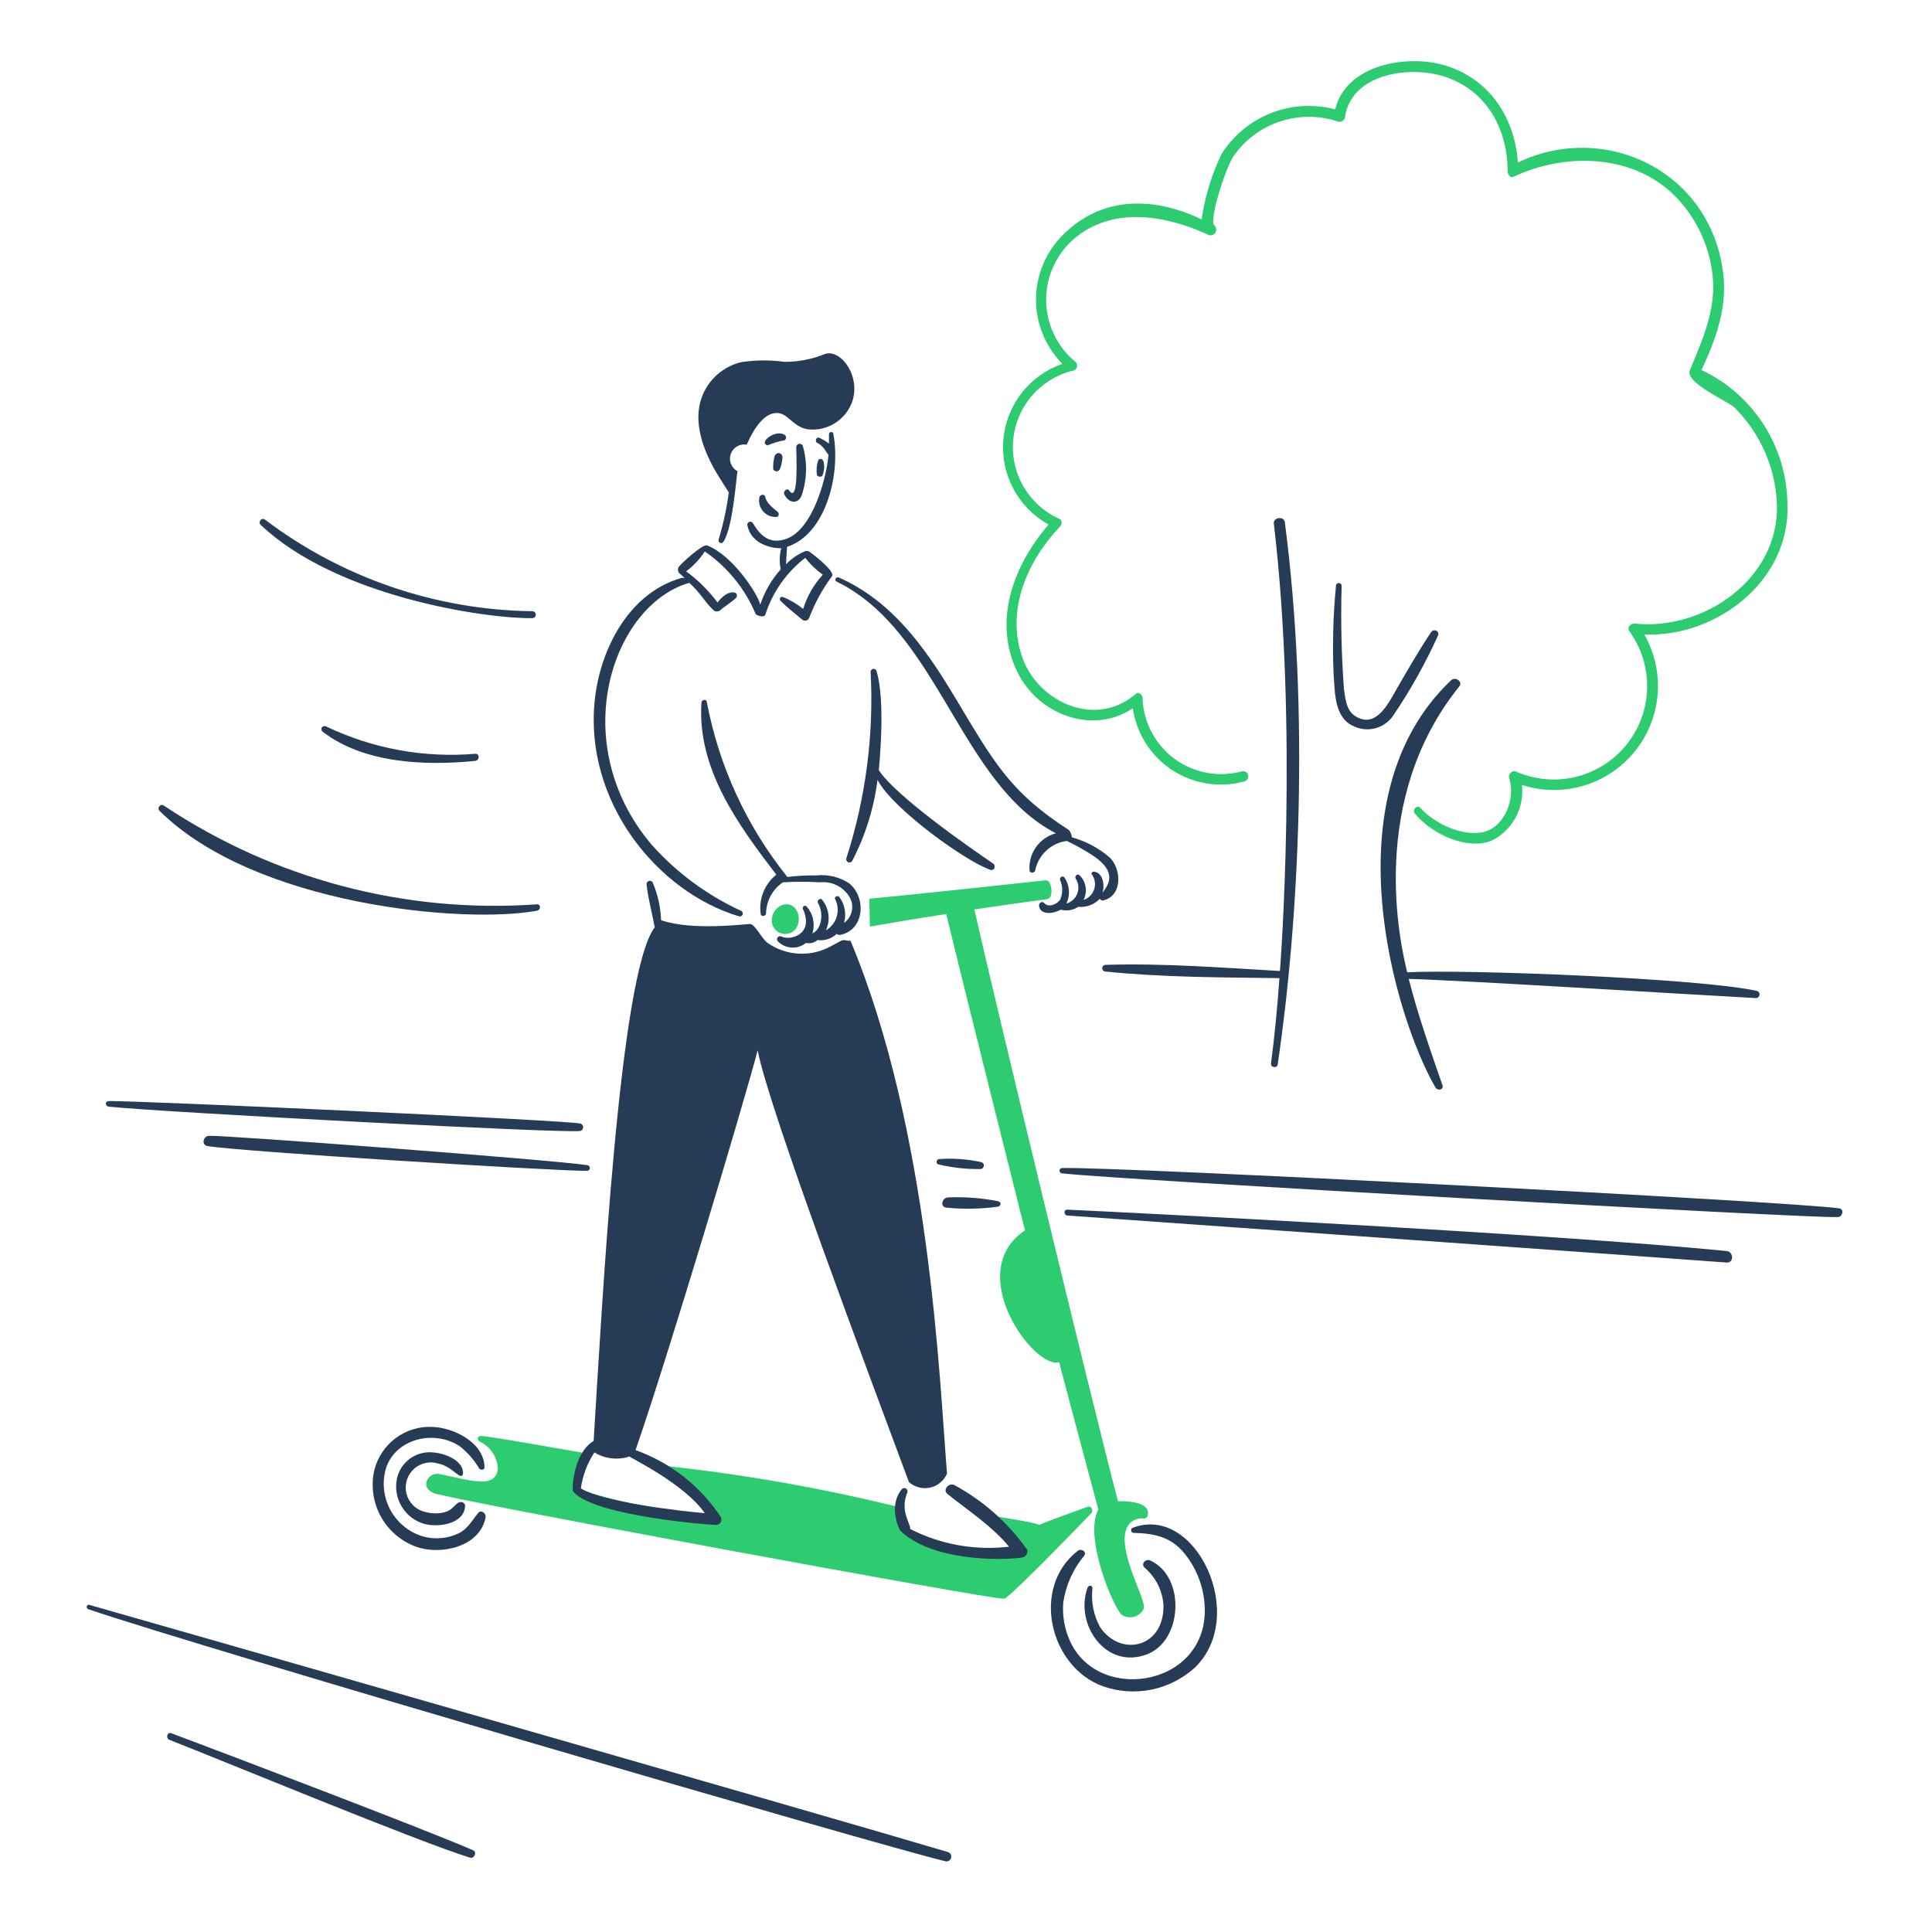 <svg width="82" height="82" viewBox="0 0 82 82" fill="none" xmlns="http://www.w3.org/2000/svg">
<path d="M46.159 63.954C46.039 63.997 44.316 64.616 44.099 64.724C43.839 64.572 42.147 64.377 42.06 64.301C42.505 64.67 43.513 65.689 43.427 65.765C43.395 65.798 38.005 66.383 38.233 63.987C34.94 63.17 31.596 62.579 28.223 62.217C29.039 62.755 29.73 63.461 30.251 64.289C28.515 64.321 24.711 63.355 24.59 63.182C24.312 62.789 24.633 62.011 24.904 61.686C24.037 61.545 20.566 60.916 20.393 60.948C20.219 60.981 20.253 61.12 20.382 61.198C20.594 61.301 20.776 61.459 20.907 61.655C21.039 61.851 21.116 62.079 21.13 62.315C21.092 62.977 20.435 62.909 19.959 62.835C19.643 62.787 18.657 62.554 18.591 62.554C18.476 62.545 18.362 62.578 18.27 62.648C18.178 62.718 18.115 62.82 18.093 62.933C18.06 63.15 18.213 63.276 18.396 63.367C18.879 63.607 42.385 67.955 42.569 67.846C42.592 67.851 42.616 67.851 42.639 67.846C42.661 67.84 42.682 67.829 42.7 67.814C43.393 67.273 46.3 64.246 46.3 64.246C46.42 64.149 46.343 63.888 46.159 63.954Z" fill="#2ECC71"/>
<path d="M19.654 62.533C19.665 61.959 18.83 61.674 18.375 61.644C18.027 61.61 17.679 61.705 17.398 61.911C17.116 62.117 16.919 62.419 16.846 62.761C16.763 63.169 16.837 63.594 17.054 63.95C17.271 64.307 17.614 64.567 18.015 64.681C18.6 64.836 19.691 64.692 19.74 63.932C19.752 63.748 19.532 63.702 19.415 63.802C19.227 63.963 19.133 64.117 18.872 64.182C18.616 64.249 18.347 64.249 18.091 64.182C17.948 64.155 17.812 64.1 17.691 64.019C17.57 63.937 17.467 63.832 17.389 63.709C17.31 63.587 17.257 63.45 17.234 63.306C17.21 63.162 17.217 63.015 17.252 62.874C17.288 62.733 17.352 62.6 17.441 62.485C17.53 62.369 17.642 62.273 17.769 62.203C17.896 62.132 18.037 62.089 18.182 62.075C18.327 62.06 18.473 62.076 18.612 62.121C19.222 62.24 19.584 62.905 19.654 62.533Z" fill="#263B55"/>
<path d="M24.936 49.455C23.678 49.248 9.569 48.175 8.864 48.208C8.625 48.219 8.539 48.596 8.799 48.641C10.081 48.868 23.537 49.704 24.903 49.693C24.934 49.696 24.965 49.687 24.99 49.668C25.014 49.648 25.03 49.62 25.034 49.59C25.038 49.559 25.03 49.527 25.012 49.502C24.994 49.477 24.966 49.46 24.936 49.455Z" fill="#263B55"/>
<path d="M42.364 50.983C41.657 50.845 40.936 50.791 40.216 50.823C39.988 50.852 39.881 51.21 40.162 51.256C40.898 51.328 41.641 51.314 42.374 51.213C42.406 51.202 42.433 51.179 42.45 51.149C42.466 51.118 42.47 51.083 42.461 51.05C42.435 51.02 42.401 50.996 42.364 50.983Z" fill="#263B55"/>
<path d="M45.302 51.591C52.546 52.099 71.201 53.428 73.282 53.586C73.597 53.61 73.586 53.129 73.282 53.098C66.053 52.374 47.383 51.432 45.302 51.341C45.139 51.336 45.151 51.58 45.302 51.591Z" fill="#263B55"/>
<path d="M4.624 46.971C7.14 47.221 24.037 48.115 24.633 48.001C24.667 47.991 24.697 47.971 24.718 47.942C24.739 47.914 24.751 47.879 24.751 47.844C24.751 47.808 24.739 47.774 24.718 47.745C24.697 47.717 24.667 47.696 24.633 47.687C24.135 47.551 5.979 46.716 4.613 46.732C4.581 46.732 4.55 46.745 4.528 46.768C4.505 46.79 4.492 46.821 4.492 46.853C4.497 46.885 4.513 46.914 4.537 46.936C4.561 46.957 4.592 46.969 4.624 46.971Z" fill="#263B55"/>
<path d="M45.086 49.801C47.103 50.051 76.894 51.719 78.011 51.656C78.206 51.645 78.282 51.319 78.065 51.287C76.071 50.997 47.409 49.514 45.086 49.574C45.054 49.574 45.023 49.587 45 49.609C44.978 49.632 44.965 49.663 44.965 49.694C44.968 49.724 44.983 49.751 45.005 49.771C45.027 49.791 45.056 49.802 45.086 49.801Z" fill="#263B55"/>
<path d="M75.863 21.355C75.844 20.167 75.492 19.008 74.848 18.009C74.204 17.011 73.294 16.213 72.219 15.705C72.816 14.414 73.314 13.091 73.141 11.627C72.628 7.26 68.115 5.123 64.424 6.898C64.294 5.022 63.252 3.376 61.365 2.788C59.738 2.281 57.125 2.734 56.67 4.642C55.768 4.403 54.814 4.458 53.946 4.8C53.078 5.141 52.341 5.751 51.844 6.54C51.423 7.417 51.138 8.353 51 9.315C50.045 8.838 47.213 7.741 45.002 10.085C44.325 10.817 43.955 11.783 43.971 12.781C43.988 13.779 44.388 14.732 45.089 15.442C44.405 15.68 43.805 16.111 43.361 16.682C42.916 17.254 42.647 17.942 42.585 18.663C42.523 19.384 42.671 20.108 43.012 20.747C43.352 21.386 43.87 21.913 44.504 22.264C43.018 23.988 42.117 26.366 43.191 28.543C44.079 30.344 46.391 31.2 48.082 30.061C48.158 30.592 48.346 31.1 48.634 31.552C48.921 32.005 49.302 32.391 49.75 32.684C50.199 32.977 50.705 33.172 51.234 33.255C51.764 33.337 52.305 33.306 52.821 33.163C52.877 33.147 52.925 33.109 52.953 33.058C52.981 33.007 52.988 32.947 52.972 32.891C52.956 32.835 52.919 32.788 52.868 32.759C52.817 32.731 52.757 32.724 52.701 32.74C52.215 32.872 51.705 32.891 51.211 32.798C50.716 32.705 50.249 32.501 49.844 32.202C49.439 31.902 49.108 31.515 48.874 31.069C48.64 30.623 48.51 30.131 48.493 29.628C48.493 29.597 48.486 29.567 48.474 29.539C48.462 29.512 48.444 29.487 48.421 29.466C48.399 29.446 48.372 29.43 48.344 29.421C48.315 29.411 48.284 29.408 48.254 29.411C46.53 30.951 44.081 29.8 43.407 27.947C42.672 25.928 43.59 23.816 44.99 22.351C45.075 22.262 45.111 22.069 44.946 22.014C44.312 21.726 43.784 21.247 43.436 20.643C43.089 20.04 42.938 19.343 43.006 18.65C43.074 17.957 43.357 17.302 43.815 16.778C44.274 16.254 44.885 15.886 45.563 15.727C45.602 15.714 45.637 15.691 45.664 15.659C45.691 15.628 45.708 15.59 45.713 15.549C45.719 15.508 45.713 15.466 45.696 15.429C45.679 15.391 45.652 15.359 45.617 15.336C45.243 15.021 44.941 14.629 44.731 14.187C44.521 13.744 44.409 13.262 44.402 12.773C44.395 12.283 44.492 11.798 44.689 11.35C44.886 10.901 45.176 10.5 45.541 10.174C47.539 8.419 50.324 9.513 51.311 9.979C51.362 9.994 51.417 9.992 51.467 9.972C51.517 9.952 51.559 9.917 51.586 9.871C51.614 9.824 51.625 9.771 51.618 9.717C51.611 9.664 51.587 9.615 51.549 9.577C51.278 9.404 52.038 7.072 52.363 6.616C52.846 5.927 53.539 5.413 54.339 5.152C55.138 4.89 56.001 4.893 56.798 5.163C56.857 5.178 56.919 5.169 56.971 5.139C57.024 5.109 57.063 5.06 57.08 5.002C57.34 3.072 59.932 2.756 61.418 3.288C63.143 3.906 63.988 5.512 63.988 7.279C63.988 7.41 64.109 7.572 64.227 7.507C66.493 6.445 69.313 6.564 71.059 8.288C71.971 9.198 72.545 10.391 72.686 11.672C72.852 13.115 72.265 14.406 71.721 15.717C71.504 16.239 73.336 17.04 73.597 17.279C74.717 18.381 75.37 19.872 75.419 21.443C75.496 24.588 72.284 26.79 69.356 26.464C69.236 26.464 69.03 26.606 69.161 26.8C69.671 27.507 69.934 28.362 69.909 29.233C69.884 30.104 69.573 30.943 69.023 31.619C68.474 32.295 67.717 32.772 66.87 32.975C66.022 33.179 65.132 33.097 64.335 32.743C64.175 32.678 64.003 32.872 64.054 33.025C64.324 33.842 63.902 35.064 63.002 35.302C62.102 35.541 60.87 34.95 60.291 34.294C60.148 34.133 59.921 34.37 60.052 34.532C60.731 35.371 62.286 36.137 63.36 35.658C63.777 35.437 64.118 35.095 64.339 34.677C64.559 34.26 64.649 33.785 64.597 33.316C65.444 33.59 66.353 33.601 67.207 33.349C68.061 33.096 68.818 32.591 69.38 31.901C69.942 31.21 70.281 30.366 70.355 29.479C70.428 28.591 70.231 27.703 69.79 26.929C72.848 27.06 76.018 24.641 75.863 21.355Z" fill="#2ECC71"/>
<path d="M56.703 24.869C56.58 26.13 56.547 27.399 56.605 28.665C56.661 29.413 56.639 30.45 57.429 30.812C57.721 30.959 58.056 30.994 58.372 30.91C58.688 30.826 58.962 30.629 59.142 30.357C59.865 29.287 60.496 28.159 61.029 26.984C61.04 26.965 61.046 26.944 61.048 26.922C61.05 26.901 61.047 26.879 61.04 26.859C61.032 26.838 61.021 26.819 61.006 26.804C60.992 26.788 60.974 26.775 60.954 26.767C60.918 26.751 60.879 26.747 60.841 26.757C60.803 26.767 60.77 26.79 60.747 26.821C60.229 27.593 59.77 28.393 59.305 29.196C58.935 29.835 58.395 30.996 57.483 30.367C57.136 30.128 57.102 29.641 57.041 29.25C56.934 27.796 56.902 26.337 56.943 24.88C56.945 24.864 56.943 24.847 56.938 24.831C56.934 24.815 56.926 24.801 56.915 24.788C56.904 24.776 56.891 24.765 56.876 24.758C56.861 24.751 56.845 24.747 56.829 24.746C56.812 24.745 56.796 24.748 56.78 24.754C56.765 24.76 56.751 24.769 56.739 24.78C56.727 24.792 56.718 24.806 56.711 24.821C56.705 24.836 56.702 24.853 56.703 24.869Z" fill="#263B55"/>
<path d="M54.531 22.158C54.497 21.898 54.032 21.952 54.065 22.223C55.104 30.952 54.346 40.963 54.325 41.212C51.863 41.071 49.379 40.876 46.907 40.952C46.872 40.956 46.84 40.972 46.817 40.998C46.793 41.024 46.781 41.058 46.781 41.093C46.781 41.128 46.793 41.161 46.817 41.188C46.84 41.214 46.872 41.23 46.907 41.234C49.347 41.483 51.841 41.483 54.303 41.515C54.217 42.73 54.102 43.945 53.945 45.148C53.924 45.311 54.205 45.343 54.227 45.192C55.128 39.125 55.591 30.254 54.531 22.158Z" fill="#263B55"/>
<path d="M74.573 42.058C72.178 41.522 62.21 41.136 59.726 41.267C59.412 39.987 58.058 33.951 61.938 29.131C62.102 28.927 61.763 28.707 61.591 28.871C56.352 33.825 59.237 43.232 60.919 46.147C61.018 46.319 61.289 46.255 61.222 46.06C60.709 44.579 60.181 43.078 59.791 41.548C62.231 41.614 72.046 42.232 74.529 42.362C74.566 42.361 74.601 42.348 74.629 42.323C74.657 42.299 74.676 42.266 74.681 42.229C74.686 42.192 74.678 42.155 74.659 42.123C74.639 42.092 74.608 42.069 74.573 42.058Z" fill="#263B55"/>
<path d="M35.021 15.022C34.474 15.246 33.888 15.36 33.297 15.358C32.689 15.275 32.072 15.279 31.464 15.369C31.082 15.46 30.729 15.644 30.435 15.905C30.142 16.167 29.918 16.497 29.783 16.866C29.4 17.932 29.852 19.133 30.434 20.108C30.511 20.238 30.922 20.889 30.933 20.9C30.843 21.579 30.698 22.25 30.499 22.906C30.492 22.933 30.495 22.96 30.507 22.985C30.519 23.009 30.54 23.028 30.565 23.039C30.59 23.049 30.618 23.05 30.644 23.042C30.669 23.034 30.691 23.016 30.705 22.993C31.117 22.364 31.247 20.238 31.302 20C31.175 19.932 31.076 19.821 31.024 19.687C30.971 19.553 30.968 19.405 31.016 19.27C31.063 19.134 31.157 19.019 31.281 18.947C31.405 18.874 31.551 18.848 31.692 18.873C31.974 18.234 32.397 17.551 32.939 17.529C33.449 17.508 33.623 18.114 34.295 18.223C34.683 18.265 35.075 18.179 35.41 17.977C35.745 17.776 36.005 17.469 36.149 17.106C36.572 15.997 35.701 14.805 35.021 15.022Z" fill="#263B55"/>
<path d="M43.556 65.722C42.758 64.605 41.716 63.686 40.509 63.032C40.281 62.914 39.986 63.229 40.216 63.412C41.133 64.144 42.082 64.756 42.83 65.646C41.388 65.817 39.927 65.557 38.633 64.897C38.655 64.659 38.178 64.138 38.513 63.336C38.521 63.307 38.52 63.276 38.509 63.247C38.498 63.219 38.478 63.195 38.452 63.179C38.426 63.163 38.396 63.156 38.366 63.158C38.335 63.161 38.307 63.174 38.285 63.195C37.666 63.932 38.187 64.941 38.198 64.952C39.489 66.242 42.461 66.253 43.404 66.101C43.615 66.052 43.654 65.77 43.556 65.722Z" fill="#263B55"/>
<path d="M46.159 67.382C45.596 68.944 46.94 70.886 48.686 70.213C50.205 69.628 50.326 66.91 48.816 66.231C48.621 66.144 48.414 66.373 48.578 66.535C48.813 66.734 49.006 66.979 49.145 67.255C49.283 67.531 49.364 67.832 49.382 68.14C49.411 69.936 47.564 70.35 46.692 69.062C46.414 68.556 46.3 67.976 46.367 67.403C46.367 67.298 46.222 67.255 46.159 67.382Z" fill="#263B55"/>
<path d="M48.111 65.06C48.979 65.082 49.68 65.218 50.259 65.917C50.741 66.504 51.04 67.221 51.116 67.978C51.483 71.522 46.682 72.398 45.422 69.669C45.182 69.151 45.081 68.579 45.129 68.01C45.238 67.279 45.546 66.593 46.018 66.026C46.139 65.852 45.888 65.71 45.747 65.819C43.734 67.383 44.554 70.775 46.833 71.578C47.49 71.804 48.196 71.85 48.877 71.711C49.558 71.572 50.189 71.252 50.705 70.786C52.997 68.595 50.75 63.821 48.08 64.843C48.056 64.852 48.036 64.869 48.023 64.891C48.01 64.913 48.005 64.939 48.009 64.964C48.013 64.99 48.025 65.013 48.043 65.03C48.062 65.048 48.086 65.058 48.111 65.06Z" fill="#263B55"/>
<path d="M20.565 62.275C20.549 61.222 19.253 60.59 18.342 60.561C17.787 60.538 17.24 60.706 16.794 61.038C16.348 61.37 16.029 61.845 15.891 62.383C15.734 63.055 15.831 63.761 16.164 64.366C16.496 64.971 17.04 65.431 17.691 65.658C18.719 66.013 20.375 65.655 20.609 64.4C20.639 64.237 20.426 64.055 20.294 64.216C20.026 64.544 19.852 64.894 19.459 65.083C18.992 65.303 18.461 65.35 17.962 65.214C17.371 65.04 16.872 64.639 16.575 64.098C16.279 63.557 16.208 62.922 16.379 62.329C16.768 61.09 18.378 60.653 19.503 61.375C19.842 61.641 20.128 61.968 20.347 62.34C20.424 62.403 20.567 62.392 20.565 62.275Z" fill="#263B55"/>
<path d="M3.755 68.303C8.418 69.889 37.418 78.357 40.119 78.996C40.17 79.01 40.226 79.004 40.273 78.977C40.319 78.951 40.354 78.907 40.368 78.855C40.383 78.803 40.376 78.748 40.349 78.701C40.323 78.654 40.279 78.62 40.227 78.605C35.509 77.195 6.478 68.878 3.799 68.118C3.68 68.066 3.626 68.259 3.755 68.303Z" fill="#263B55"/>
<path d="M7.193 73.845C9.319 74.674 17.77 78.176 19.947 78.844C20.131 78.9 20.26 78.609 20.077 78.53C18.009 77.628 9.438 74.376 7.269 73.563C7.096 73.498 7.021 73.776 7.193 73.845Z" fill="#263B55"/>
<path d="M39.837 49.422C40.419 49.562 41.016 49.627 41.615 49.617C41.651 49.616 41.685 49.602 41.711 49.578C41.737 49.553 41.754 49.52 41.758 49.485C41.762 49.449 41.753 49.413 41.733 49.384C41.712 49.354 41.682 49.333 41.648 49.324C41.06 49.196 40.458 49.152 39.858 49.194C39.739 49.193 39.706 49.4 39.837 49.422Z" fill="#263B55"/>
<path d="M42.147 36.647C41.22 36.019 38.015 33.794 37.299 32.688C37.299 32.677 37.607 29.773 37.201 28.48C37.193 28.451 37.175 28.426 37.149 28.409C37.124 28.392 37.093 28.385 37.063 28.389C37.033 28.393 37.005 28.408 36.984 28.43C36.964 28.453 36.953 28.482 36.952 28.513C37.094 31.192 36.744 33.875 35.922 36.429C35.912 36.462 35.914 36.497 35.928 36.527C35.942 36.558 35.967 36.583 35.998 36.596C36.029 36.609 36.063 36.611 36.095 36.6C36.127 36.59 36.154 36.568 36.171 36.538C36.729 35.465 37.093 34.301 37.245 33.1C37.874 34.326 41.021 36.586 42.038 36.918C42.201 36.971 42.289 36.743 42.147 36.647Z" fill="#263B55"/>
<path d="M36.095 39.922C35.965 39.965 35.878 39.857 35.715 39.922C35.51 40.02 35.325 40.138 35.119 40.236C34.717 40.426 34.272 40.506 33.828 40.47C33.385 40.434 32.959 40.282 32.592 40.03C32.334 39.853 32.083 39.282 31.855 39.217C31.779 39.195 29.415 39.531 28.059 39.056C28.038 38.504 27.917 37.96 27.701 37.451C27.685 37.425 27.661 37.405 27.632 37.394C27.603 37.383 27.572 37.382 27.542 37.391C27.513 37.399 27.487 37.417 27.469 37.442C27.451 37.466 27.441 37.496 27.441 37.527C27.506 38.145 27.68 38.752 27.788 39.36C26.291 41.312 25.565 55.248 25.196 61.157C24.318 61.688 24.275 63.239 24.318 63.293C25.046 64.228 29.154 64.649 30.39 64.725C30.43 64.724 30.47 64.713 30.504 64.692C30.539 64.671 30.567 64.642 30.587 64.607C30.607 64.572 30.617 64.533 30.617 64.492C30.617 64.452 30.606 64.413 30.586 64.378C29.72 63.068 28.453 62.075 26.974 61.547C28.319 57.676 31.573 46.82 32.158 44.576C32.625 47.06 36.908 58.404 38.578 62.904C38.699 63.011 38.844 63.089 39 63.129C39.156 63.17 39.32 63.173 39.478 63.138C39.636 63.103 39.783 63.031 39.907 62.928C40.032 62.825 40.13 62.694 40.194 62.546C39.869 58.564 39.479 48.012 36.095 39.922ZM29.914 64.225C28.938 64.138 25.641 63.77 24.654 63.173C24.729 62.627 24.926 62.105 25.229 61.645C25.449 61.78 25.697 61.865 25.953 61.895C26.21 61.925 26.471 61.899 26.716 61.818C26.725 61.861 29.057 62.978 29.914 64.225Z" fill="#263B55"/>
<path d="M47.114 36.408C46.648 36.001 46.095 35.704 45.498 35.54C45.483 35.431 45.442 35.327 45.377 35.237C42.788 33.565 42.145 32.274 40.466 29.489C39.238 27.451 37.844 25.506 35.607 24.512C35.487 24.459 35.392 24.629 35.51 24.686C39.834 26.788 40.748 33.265 44.815 35.368C44.472 35.459 44.173 35.668 43.969 35.957C43.765 36.247 43.669 36.599 43.697 36.952C43.718 37.072 43.903 37.06 43.936 36.952C43.999 36.627 44.163 36.33 44.405 36.104C44.647 35.878 44.953 35.734 45.282 35.692C45.644 35.866 45.995 36.062 46.334 36.278C47.44 36.993 47.071 37.525 46.789 37.894C46.897 37.59 46.822 37.026 46.42 36.994C46.366 36.994 46.3 37.059 46.334 37.102C46.401 37.192 46.446 37.297 46.465 37.407C46.483 37.518 46.475 37.632 46.442 37.739C46.408 37.846 46.349 37.943 46.27 38.023C46.19 38.103 46.093 38.163 45.986 38.197C46.075 38.029 46.107 37.838 46.078 37.65C46.049 37.463 45.961 37.289 45.826 37.156C45.741 37.057 45.599 37.178 45.652 37.286C45.713 37.378 45.752 37.483 45.765 37.593C45.778 37.703 45.765 37.814 45.727 37.917C45.689 38.021 45.627 38.114 45.546 38.189C45.465 38.264 45.368 38.319 45.261 38.349C45.345 38.176 45.381 37.984 45.368 37.792C45.355 37.6 45.292 37.414 45.186 37.254C45.131 37.146 44.959 37.221 44.99 37.341C45.05 37.472 45.081 37.613 45.083 37.757C45.085 37.901 45.057 38.043 45.001 38.176C44.862 38.383 44.511 38.538 44.318 38.328C44.219 38.22 44.08 38.338 44.101 38.458C44.171 38.869 44.741 38.772 45.023 38.609C45.147 38.644 45.277 38.651 45.405 38.63C45.532 38.61 45.653 38.561 45.76 38.489C45.93 38.506 46.102 38.483 46.262 38.423C46.422 38.363 46.565 38.267 46.682 38.142C46.69 38.169 46.708 38.191 46.732 38.205C46.756 38.219 46.785 38.224 46.812 38.218C47.636 38.044 47.614 36.918 47.114 36.408Z" fill="#263B55"/>
<path d="M36.041 37.492C35.632 37.222 35.141 37.103 34.653 37.156C34.24 37.15 33.828 37.172 33.418 37.221C31.686 35.063 30.512 32.512 30 29.793C29.976 29.652 29.772 29.695 29.772 29.825C29.587 32.645 31.334 35.009 32.949 37.124C32.702 37.32 32.512 37.578 32.396 37.871C32.28 38.164 32.242 38.482 32.287 38.794C32.308 38.935 32.514 38.881 32.515 38.761C32.519 38.501 32.587 38.246 32.711 38.017C32.836 37.788 33.014 37.594 33.231 37.449C33.754 37.416 34.279 37.416 34.803 37.449C35.055 37.421 35.31 37.468 35.535 37.584C35.761 37.7 35.948 37.879 36.072 38.1C36.169 38.278 36.196 38.486 36.15 38.684C36.104 38.881 35.988 39.055 35.823 39.173C35.876 38.988 35.886 38.793 35.853 38.603C35.819 38.413 35.742 38.233 35.628 38.078C35.573 37.992 35.399 38.046 35.443 38.154C35.562 38.384 35.588 38.651 35.515 38.899C35.442 39.147 35.277 39.358 35.053 39.488C35.151 39.278 35.188 39.044 35.16 38.814C35.131 38.584 35.038 38.366 34.892 38.187C34.816 38.089 34.653 38.219 34.718 38.328C34.955 38.719 34.903 39.423 34.48 39.618C34.542 39.421 34.551 39.212 34.508 39.01C34.464 38.809 34.368 38.622 34.23 38.468C34.214 38.453 34.194 38.444 34.172 38.443C34.15 38.442 34.128 38.448 34.11 38.461C34.092 38.473 34.079 38.492 34.073 38.513C34.068 38.534 34.069 38.557 34.078 38.577C34.568 39.655 33.548 39.941 33.167 39.748C33.14 39.734 33.109 39.731 33.079 39.738C33.049 39.745 33.023 39.763 33.005 39.787C32.987 39.812 32.978 39.842 32.98 39.873C32.982 39.903 32.995 39.932 33.016 39.954C33.171 40.112 33.379 40.206 33.6 40.218C33.82 40.23 34.037 40.159 34.209 40.02C34.294 40.04 34.382 40.04 34.467 40.019C34.552 39.998 34.631 39.957 34.697 39.899C34.843 39.919 34.992 39.906 35.133 39.861C35.273 39.816 35.402 39.74 35.51 39.639C35.551 39.669 35.6 39.684 35.651 39.682C36.691 39.488 36.787 38.092 36.041 37.492Z" fill="#263B55"/>
<path d="M33.742 38.544C33.399 38.16 32.755 38.504 32.755 39.076C32.757 39.188 32.791 39.297 32.854 39.39C32.918 39.483 33.007 39.555 33.11 39.598C33.214 39.641 33.328 39.652 33.439 39.631C33.549 39.609 33.65 39.556 33.731 39.478C33.841 39.348 33.902 39.184 33.904 39.013C33.906 38.843 33.849 38.677 33.742 38.544Z" fill="#2ECC71"/>
<path d="M22.593 25.942C18.49 25.89 14.511 24.526 11.239 22.049C11.109 21.951 10.937 22.155 11.065 22.277C14.266 25.321 20.587 26.263 22.593 26.235C22.632 26.235 22.669 26.22 22.697 26.192C22.724 26.165 22.74 26.128 22.74 26.089C22.74 26.05 22.724 26.013 22.697 25.985C22.669 25.958 22.632 25.942 22.593 25.942Z" fill="#263B55"/>
<path d="M20.175 31.993C17.998 32.177 15.812 31.776 13.841 30.832C13.81 30.817 13.775 30.813 13.742 30.821C13.708 30.829 13.678 30.848 13.657 30.875C13.64 30.906 13.635 30.942 13.643 30.976C13.651 31.01 13.671 31.04 13.7 31.06C15.453 32.407 18.052 32.506 20.164 32.296C20.36 32.279 20.37 31.982 20.175 31.993Z" fill="#263B55"/>
<path d="M22.789 38.382C17.187 38.782 11.613 37.305 6.944 34.185C6.814 34.097 6.651 34.294 6.77 34.413C10.802 38.417 19.688 39.231 22.789 38.653C22.962 38.62 22.962 38.373 22.789 38.382Z" fill="#263B55"/>
<path d="M48.567 64.453C48.605 64.447 48.64 64.429 48.667 64.401C48.694 64.374 48.712 64.339 48.719 64.301C48.719 64.269 48.914 63.694 47.45 63.716C46.289 59.28 42.212 42.416 41.355 38.599C42.396 38.447 43.416 38.295 44.435 38.165C44.475 38.155 44.512 38.135 44.543 38.107C44.573 38.079 44.596 38.043 44.608 38.004C44.672 37.786 44.597 37.339 44.37 37.364C43.153 37.498 38.134 38.036 36.898 38.145L36.92 39.327C37.982 39.142 39.067 38.958 40.162 38.795C41.04 42.439 43.296 51.386 43.502 52.221C40.856 54 43.892 58.133 44.955 57.817C45.498 59.9 46.062 61.982 46.615 64.064C45.975 65.279 47.32 68.38 47.634 68.554C47.711 68.6 47.797 68.629 47.887 68.639C47.976 68.65 48.066 68.641 48.152 68.615C48.238 68.588 48.317 68.544 48.385 68.485C48.453 68.426 48.507 68.354 48.545 68.272C48.687 67.926 47.29 65.667 47.883 64.737C47.96 64.631 48.064 64.548 48.185 64.498C48.306 64.448 48.438 64.432 48.567 64.453Z" fill="#2ECC71"/>
<path d="M34.317 23.394C34.259 23.381 34.199 23.385 34.143 23.405C33.85 23.534 33.585 23.718 33.362 23.947C33.373 23.698 33.384 23.459 33.406 23.21C35.042 22.682 35.698 20.137 35.368 18.405C35.348 18.297 35.184 18.329 35.184 18.427V18.829C35.058 18.729 34.919 18.646 34.772 18.58C34.642 18.525 34.567 18.741 34.685 18.797C34.982 18.941 35.076 19.231 35.163 19.295C35.108 20.131 34.542 22.468 33.362 22.875C32.678 23.11 32.276 22.754 31.955 22.202C31.94 22.179 31.918 22.161 31.892 22.151C31.866 22.141 31.838 22.139 31.811 22.146C31.785 22.154 31.761 22.169 31.744 22.191C31.726 22.213 31.717 22.239 31.716 22.267C31.889 23.222 33.007 23.286 33.158 23.265C33.081 23.559 33.073 23.867 33.136 24.165C32.747 24.599 32.452 25.108 32.269 25.662C32.148 25.174 31.068 23.547 30.003 23.146C29.831 23.081 28.881 23.931 28.788 24.089C28.767 24.161 28.775 24.239 28.809 24.306C28.896 24.382 28.983 24.469 29.07 24.545C29.045 24.532 29.018 24.525 28.99 24.523C28.963 24.521 28.935 24.525 28.909 24.534C26.686 25.174 25.469 27.559 25.243 29.718C24.789 34.007 27.884 37.854 31.367 38.892C31.396 38.9 31.428 38.898 31.455 38.885C31.483 38.871 31.505 38.849 31.517 38.821C31.529 38.793 31.53 38.761 31.52 38.732C31.511 38.703 31.491 38.679 31.464 38.664C30.016 37.999 28.72 37.042 27.658 35.853C23.998 31.534 25.98 25.689 29.252 24.737C29.686 25.095 30.056 25.757 30.348 25.941C30.384 25.952 30.422 25.955 30.46 25.949C30.497 25.944 30.533 25.93 30.564 25.908C30.662 25.8 31.15 25.486 31.237 25.377C31.25 25.364 31.26 25.349 31.267 25.332C31.274 25.316 31.277 25.298 31.277 25.28C31.277 25.262 31.274 25.244 31.267 25.227C31.26 25.21 31.25 25.195 31.237 25.182C31.22 25.169 31.202 25.158 31.182 25.149C30.901 25.095 30.63 25.334 30.456 25.572C30.078 25.068 29.629 24.622 29.122 24.249C29.434 24.017 29.702 23.731 29.914 23.405C30.873 24.065 31.622 24.987 32.072 26.062C32.094 26.105 32.429 26.245 32.484 26.083C32.793 25.129 33.383 24.29 34.176 23.676C34.388 23.95 34.64 24.191 34.924 24.392C34.541 24.808 34.256 25.304 34.089 25.845C33.827 25.632 33.535 25.46 33.221 25.335C33.201 25.329 33.179 25.331 33.159 25.339C33.139 25.347 33.122 25.361 33.111 25.38C33.1 25.398 33.096 25.419 33.098 25.441C33.1 25.462 33.109 25.482 33.124 25.498C33.405 25.779 33.731 26.029 34.035 26.289C34.058 26.312 34.086 26.328 34.117 26.336C34.148 26.345 34.181 26.345 34.213 26.337C34.244 26.33 34.273 26.314 34.297 26.293C34.321 26.271 34.339 26.244 34.349 26.213C34.586 25.59 34.907 25.003 35.304 24.468C35.499 24.271 34.447 23.47 34.317 23.394Z" fill="#263B55"/>
<path d="M34.729 19.533C34.66 19.736 34.641 19.951 34.674 20.162C34.686 20.181 34.702 20.197 34.72 20.209C34.738 20.221 34.759 20.229 34.781 20.232C34.803 20.235 34.825 20.233 34.846 20.227C34.867 20.22 34.886 20.209 34.902 20.195C34.986 19.996 35.002 19.775 34.946 19.566C34.902 19.49 34.816 19.425 34.729 19.533Z" fill="#263B55"/>
<path d="M32.82 19.924C32.831 19.943 32.846 19.959 32.863 19.973C32.881 19.985 32.901 19.995 32.922 20C32.944 20.005 32.966 20.006 32.987 20.002C33.009 19.998 33.029 19.99 33.048 19.978C33.146 19.914 33.211 19.501 33.211 19.403C33.211 19.252 33.005 19.122 32.874 19.36C32.826 19.544 32.807 19.734 32.82 19.924Z" fill="#263B55"/>
<path d="M32.603 18.894C32.825 18.797 33.059 18.728 33.297 18.687C33.315 18.677 33.33 18.664 33.341 18.647C33.352 18.631 33.36 18.612 33.363 18.592C33.366 18.572 33.365 18.552 33.359 18.533C33.353 18.514 33.343 18.496 33.33 18.481C32.985 18.183 32.227 18.733 32.526 18.884C32.537 18.892 32.55 18.897 32.563 18.899C32.577 18.9 32.59 18.899 32.603 18.894Z" fill="#263B55"/>
<path d="M32.234 21.094C32.211 21.201 32.212 21.311 32.239 21.417C32.266 21.523 32.317 21.621 32.389 21.703C32.461 21.786 32.551 21.85 32.652 21.891C32.754 21.932 32.863 21.948 32.972 21.939C33.102 21.896 33.037 21.755 33.026 21.744C32.918 21.635 32.538 21.407 32.473 21.071C32.44 20.954 32.268 20.998 32.234 21.094Z" fill="#263B55"/>
<path d="M33.287 20.976C33.447 21.334 33.85 21.442 34.024 21.03C34.253 20.354 34.272 19.625 34.078 18.939C34.066 18.902 34.04 18.871 34.006 18.853C33.971 18.834 33.931 18.83 33.894 18.841C33.867 18.851 33.844 18.869 33.826 18.892C33.809 18.915 33.798 18.942 33.796 18.971C33.791 19.286 33.917 21.424 33.492 20.815C33.408 20.692 33.232 20.857 33.287 20.976Z" fill="#263B55"/>
</svg>
